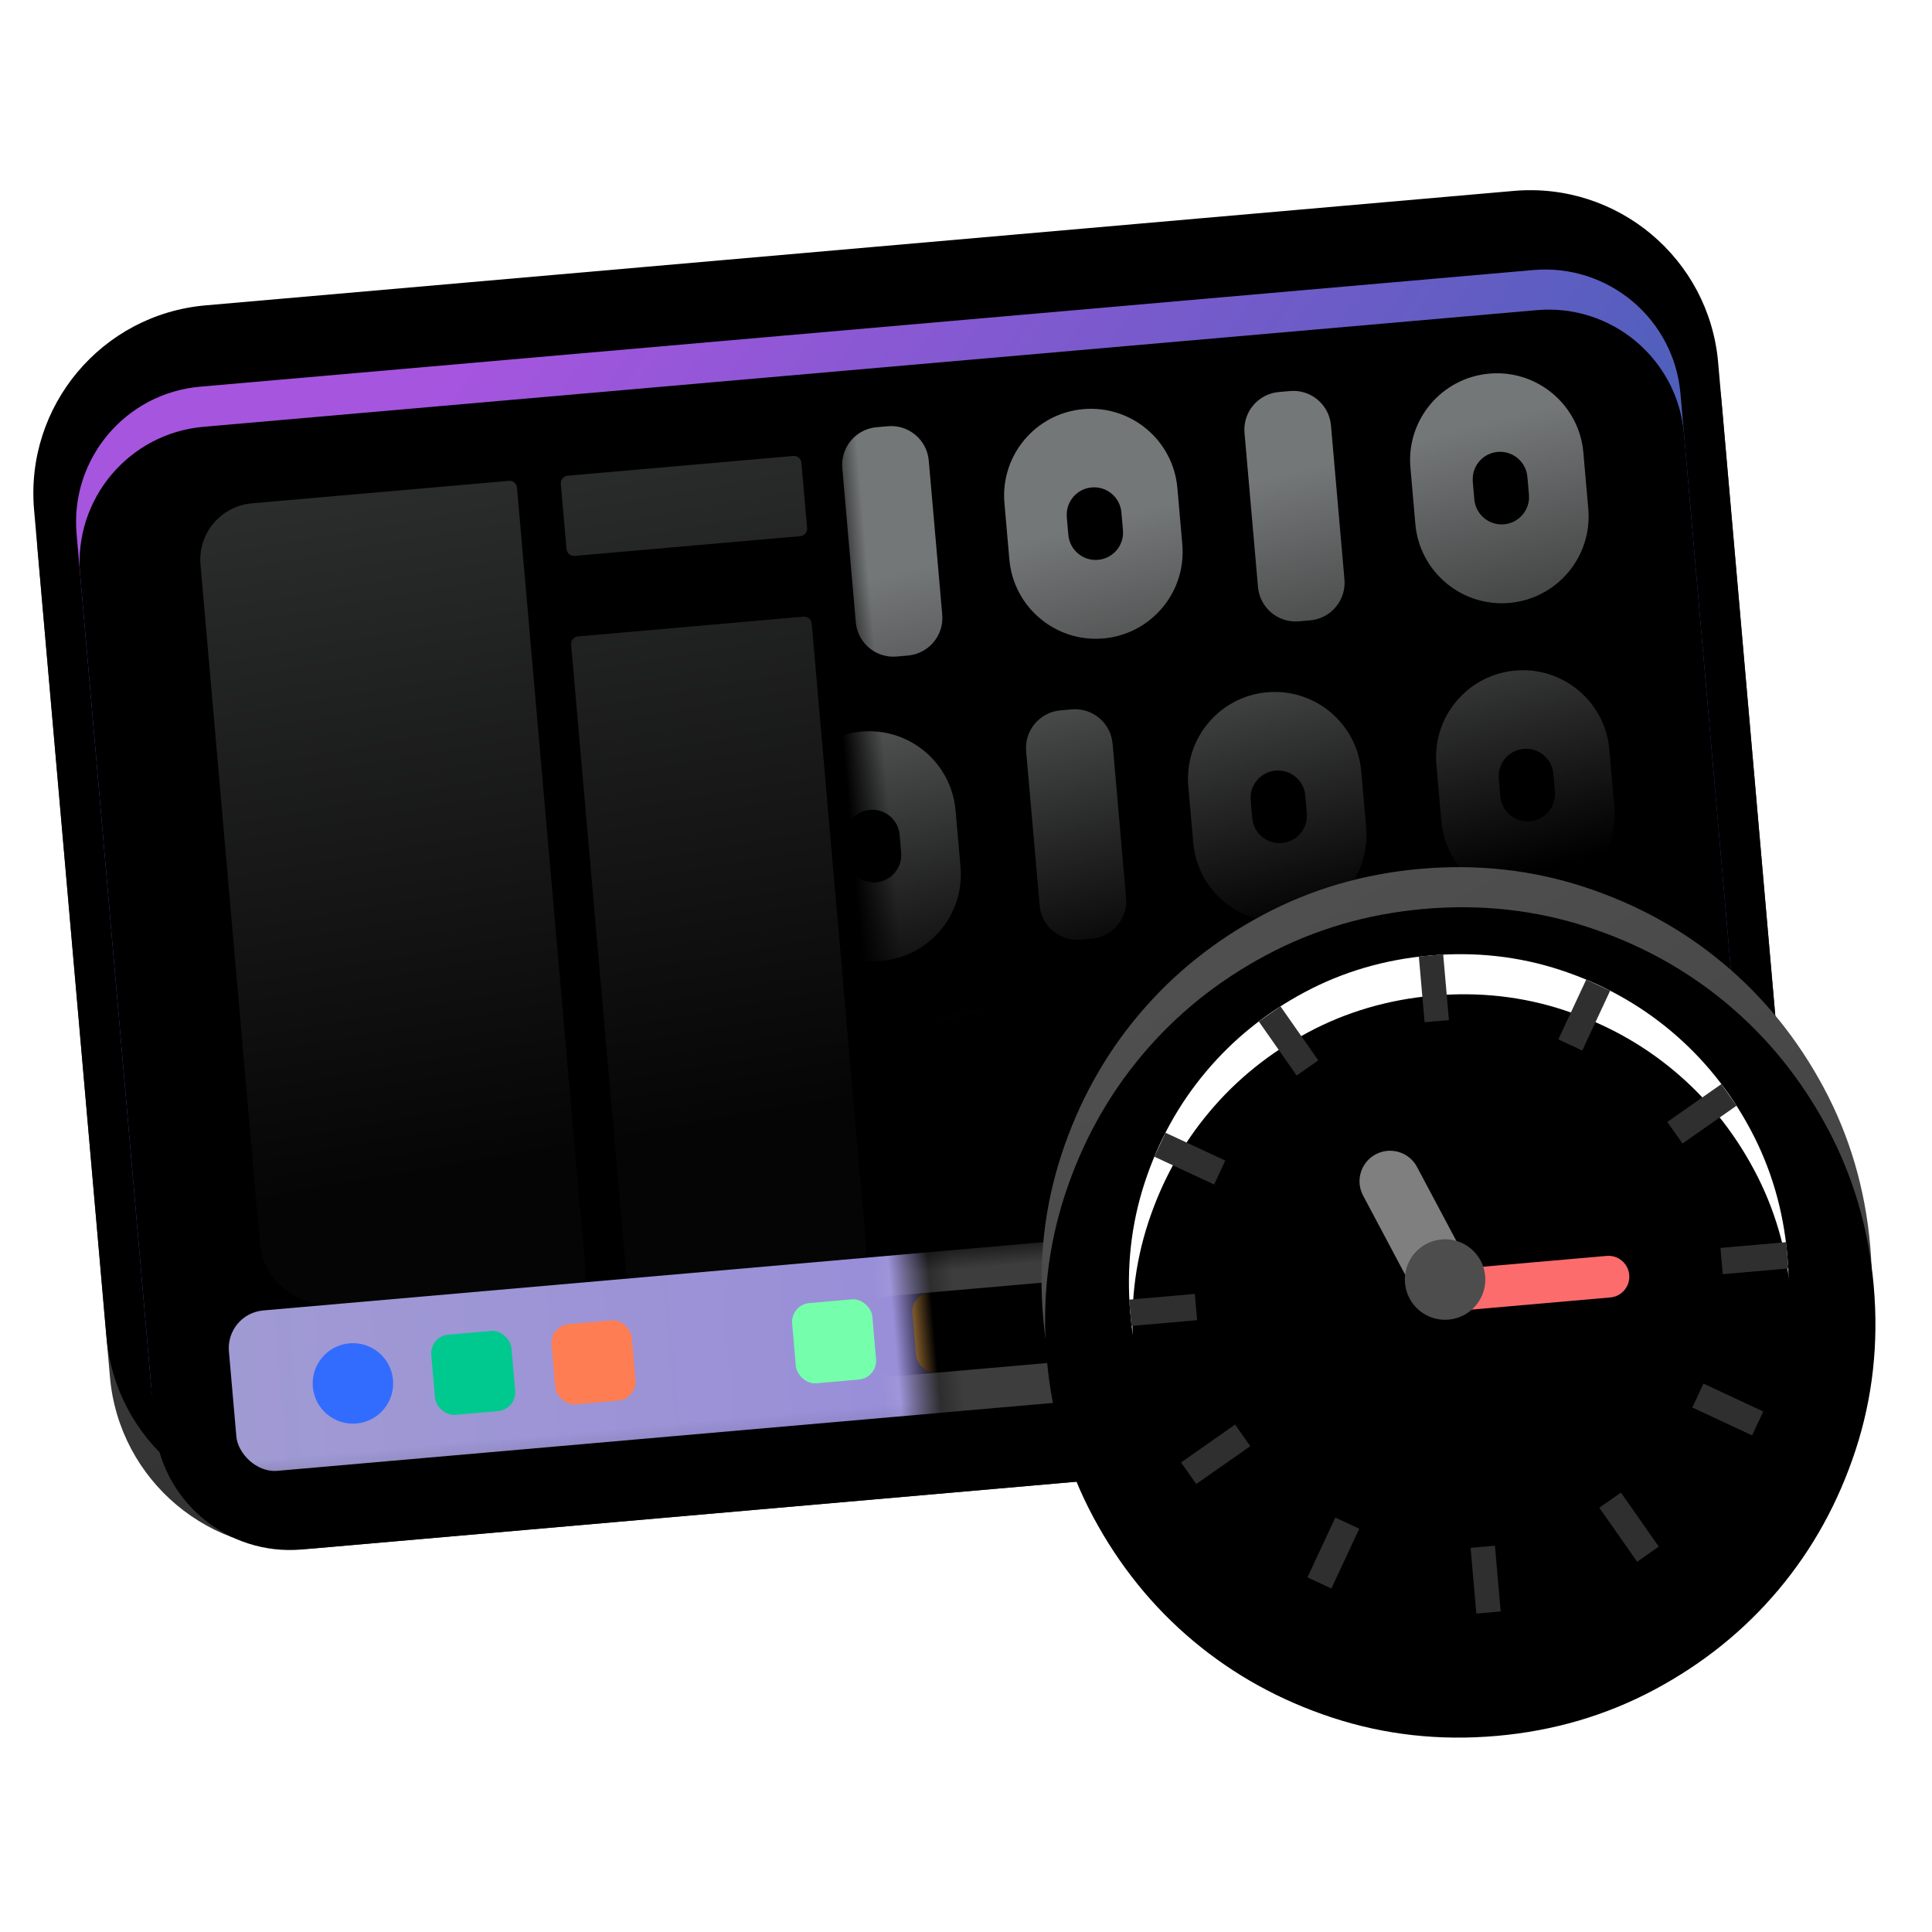 <svg xmlns="http://www.w3.org/2000/svg" xmlns:xlink="http://www.w3.org/1999/xlink" width="48" height="48" viewBox="0 0 48 48">
  <defs>
    <filter id="dde-log-viewer48-a" width="141.3%" height="150%" x="-14.1%" y="-17.1%" filterUnits="objectBoundingBox">
      <feOffset dy="1" in="SourceAlpha" result="shadowOffsetOuter1"/>
      <feGaussianBlur in="shadowOffsetOuter1" result="shadowBlurOuter1" stdDeviation="1"/>
      <feComposite in="shadowBlurOuter1" in2="SourceAlpha" operator="out" result="shadowBlurOuter1"/>
      <feColorMatrix in="shadowBlurOuter1" result="shadowMatrixOuter1" values="0 0 0 0 0   0 0 0 0 0   0 0 0 0 0  0 0 0 0.2 0"/>
      <feMerge>
        <feMergeNode in="shadowMatrixOuter1"/>
        <feMergeNode in="SourceGraphic"/>
      </feMerge>
    </filter>
    <linearGradient id="dde-log-viewer48-b" x1="39.599%" x2="75.302%" y1="24.49%" y2="75.51%">
      <stop offset="0%" stop-color="#3C3C3C"/>
      <stop offset="100%" stop-color="#2E2E2E"/>
    </linearGradient>
    <path id="dde-log-viewer48-c" d="M5.617,0.111 L38.242,0.111 C40.831,0.111 42.93,2.21 42.93,4.799 L42.93,25.424 C42.93,28.013 40.831,30.111 38.242,30.111 L5.617,30.111 C3.028,30.111 0.93,28.013 0.93,25.424 L0.93,4.799 C0.93,2.21 3.028,0.111 5.617,0.111 Z"/>
    <filter id="dde-log-viewer48-d" width="102.4%" height="103.3%" x="-1.2%" y="-1.7%" filterUnits="objectBoundingBox">
      <feOffset dy="-1" in="SourceAlpha" result="shadowOffsetInner1"/>
      <feComposite in="shadowOffsetInner1" in2="SourceAlpha" k2="-1" k3="1" operator="arithmetic" result="shadowInnerInner1"/>
      <feColorMatrix in="shadowInnerInner1" values="0 0 0 0 0   0 0 0 0 0   0 0 0 0 0  0 0 0 0.12 0"/>
    </filter>
    <linearGradient id="dde-log-viewer48-f" x1="9.857%" x2="93.144%" y1="25.5%" y2="74.5%">
      <stop offset="0%" stop-color="#A655DF"/>
      <stop offset="100%" stop-color="#2F63AE"/>
    </linearGradient>
    <path id="dde-log-viewer48-e" d="M3.992,0.799 L37.242,0.799 C39.106,0.799 40.617,2.31 40.617,4.174 L40.617,25.424 C40.617,27.288 39.106,28.799 37.242,28.799 L3.992,28.799 C2.128,28.799 0.617,27.288 0.617,25.424 L0.617,4.174 C0.617,2.31 2.128,0.799 3.992,0.799 Z"/>
    <filter id="dde-log-viewer48-g" width="105%" height="107.1%" x="-2.5%" y="-3.6%" filterUnits="objectBoundingBox">
      <feGaussianBlur in="SourceAlpha" result="shadowBlurInner1" stdDeviation=".5"/>
      <feOffset dy="1" in="shadowBlurInner1" result="shadowOffsetInner1"/>
      <feComposite in="shadowOffsetInner1" in2="SourceAlpha" k2="-1" k3="1" operator="arithmetic" result="shadowInnerInner1"/>
      <feColorMatrix in="shadowInnerInner1" values="0 0 0 0 0   0 0 0 0 0   0 0 0 0 0  0 0 0 0.403 0"/>
    </filter>
    <rect id="dde-log-viewer48-i" width="18" height="28" x="0" y="0"/>
    <linearGradient id="dde-log-viewer48-k" x1="0%" x2="100%" y1="50%" y2="50%">
      <stop offset="0%" stop-color="#A09AD3"/>
      <stop offset="49.618%" stop-color="#988DD9"/>
      <stop offset="100%" stop-color="#1654D2"/>
    </linearGradient>
    <rect id="dde-log-viewer48-l" width="17" height="5" x=".43" y=".018" rx=".094"/>
    <path id="dde-log-viewer48-n" d="M0,0 L20.531,0 L20.531,19.312 C20.531,21.901 18.433,24 15.844,24 L0,24 L0,24 L0,0 Z"/>
    <linearGradient id="dde-log-viewer48-o" x1="50%" x2="62.308%" y1="14.936%" y2="67.002%">
      <stop offset="0%" stop-color="#F7FEFF" stop-opacity=".839"/>
      <stop offset="100%" stop-color="#FFF" stop-opacity="0"/>
    </linearGradient>
    <linearGradient id="dde-log-viewer48-q" x1="50%" x2="57.01%" y1="-17.393%" y2="82.678%">
      <stop offset="0%" stop-color="#F7FEFF" stop-opacity=".47"/>
      <stop offset="100%" stop-color="#FFF" stop-opacity=".05"/>
    </linearGradient>
    <filter id="dde-log-viewer48-r" width="176.2%" height="176.2%" x="-38.1%" y="-38.1%" filterUnits="objectBoundingBox">
      <feOffset dy="-1" in="SourceAlpha" result="shadowOffsetOuter1"/>
      <feGaussianBlur in="shadowOffsetOuter1" result="shadowBlurOuter1" stdDeviation="1.5"/>
      <feColorMatrix in="shadowBlurOuter1" result="shadowMatrixOuter1" values="0 0 0 0 0   0 0 0 0 0   0 0 0 0 0  0 0 0 0.156 0"/>
      <feMerge>
        <feMergeNode in="shadowMatrixOuter1"/>
        <feMergeNode in="SourceGraphic"/>
      </feMerge>
    </filter>
    <linearGradient id="dde-log-viewer48-s" x1="31.195%" x2="74.285%" y1="4.862%" y2="92.47%">
      <stop offset="0%" stop-color="#4F4F4F"/>
      <stop offset="100%" stop-color="#3F3F3F"/>
    </linearGradient>
    <path id="dde-log-viewer48-t" d="M6.294,0.806 C5.039,1.343 3.944,2.078 3.011,3.011 C2.078,3.944 1.343,5.039 0.806,6.294 C0.269,7.55 0,8.889 0,10.312 C0,11.736 0.269,13.075 0.806,14.331 C1.343,15.586 2.078,16.681 3.011,17.614 C3.944,18.547 5.039,19.282 6.294,19.819 C7.55,20.356 8.889,20.625 10.312,20.625 C11.736,20.625 13.075,20.356 14.331,19.819 C15.586,19.282 16.681,18.547 17.614,17.614 C18.547,16.681 19.282,15.586 19.819,14.331 C20.356,13.075 20.625,11.736 20.625,10.312 C20.625,8.889 20.356,7.55 19.819,6.294 C19.282,5.039 18.547,3.944 17.614,3.011 C16.681,2.078 15.586,1.343 14.331,0.806 C13.075,0.269 11.736,0 10.312,0 C8.889,0 7.55,0.269 6.294,0.806 Z"/>
    <filter id="dde-log-viewer48-u" width="104.8%" height="104.8%" x="-2.4%" y="-2.4%" filterUnits="objectBoundingBox">
      <feOffset dy="1" in="SourceAlpha" result="shadowOffsetInner1"/>
      <feComposite in="shadowOffsetInner1" in2="SourceAlpha" k2="-1" k3="1" operator="arithmetic" result="shadowInnerInner1"/>
      <feColorMatrix in="shadowInnerInner1" values="0 0 0 0 1   0 0 0 0 1   0 0 0 0 1  0 0 0 0.113 0"/>
    </filter>
    <path id="dde-log-viewer48-v" d="M10.36,2.166 C9.229,2.166 8.165,2.379 7.167,2.806 C6.169,3.233 5.3,3.817 4.559,4.559 C3.817,5.3 3.233,6.169 2.806,7.167 C2.379,8.165 2.166,9.229 2.166,10.36 C2.166,11.49 2.379,12.555 2.806,13.552 C3.233,14.55 3.817,15.419 4.559,16.161 C5.3,16.902 6.169,17.486 7.167,17.913 C8.165,18.34 9.229,18.553 10.36,18.553 C11.49,18.553 12.555,18.34 13.552,17.913 C14.55,17.486 15.419,16.902 16.161,16.161 C16.902,15.419 17.486,14.55 17.913,13.552 C18.34,12.555 18.553,11.49 18.553,10.36 C18.553,9.229 18.34,8.165 17.913,7.167 C17.486,6.169 16.902,5.3 16.161,4.559 C15.419,3.817 14.55,3.233 13.552,2.806 C12.555,2.379 11.49,2.166 10.36,2.166 L10.36,2.166 Z"/>
    <filter id="dde-log-viewer48-w" width="106.1%" height="106.1%" x="-3.1%" y="-3.1%" filterUnits="objectBoundingBox">
      <feOffset dy="1" in="SourceAlpha" result="shadowOffsetInner1"/>
      <feComposite in="shadowOffsetInner1" in2="SourceAlpha" k2="-1" k3="1" operator="arithmetic" result="shadowInnerInner1"/>
      <feColorMatrix in="shadowInnerInner1" values="0 0 0 0 0   0 0 0 0 0   0 0 0 0 0  0 0 0 0.08 0"/>
    </filter>
    <path id="dde-log-viewer48-y" d="M7.475,7.886 L10.357,7.886 C10.775,7.886 11.115,8.225 11.115,8.644 C11.115,9.063 10.775,9.403 10.357,9.403 L7.475,9.403 L7.475,9.403 L7.475,7.886 Z"/>
    <filter id="dde-log-viewer48-x" width="127.5%" height="231.9%" x="-13.7%" y="-33%" filterUnits="objectBoundingBox">
      <feOffset dy="1" in="SourceAlpha" result="shadowOffsetOuter1"/>
      <feColorMatrix in="shadowOffsetOuter1" values="0 0 0 0 0   0 0 0 0 0   0 0 0 0 0  0 0 0 0.096 0"/>
    </filter>
    <path id="dde-log-viewer48-A" d="M9.418,9.983 L14.08,9.983 C14.366,9.983 14.598,10.215 14.598,10.501 C14.598,10.787 14.366,11.019 14.08,11.019 L9.655,11.019 L9.655,11.019 L9.418,9.983 Z"/>
    <filter id="dde-log-viewer48-z" width="119.3%" height="293.1%" x="-9.7%" y="-48.3%" filterUnits="objectBoundingBox">
      <feOffset dy="1" in="SourceAlpha" result="shadowOffsetOuter1"/>
      <feColorMatrix in="shadowOffsetOuter1" values="0 0 0 0 0   0 0 0 0 0   0 0 0 0 0  0 0 0 0.08 0"/>
    </filter>
  </defs>
  <g fill="none" fill-rule="evenodd" filter="url(#dde-log-viewer48-a)" transform="rotate(-5 90.972 9.687)">
    <use fill="url(#dde-log-viewer48-b)" xlink:href="#dde-log-viewer48-c"/>
    <use fill="#000" filter="url(#dde-log-viewer48-d)" xlink:href="#dde-log-viewer48-c"/>
    <g transform="translate(1.313 .313)">
      <mask id="dde-log-viewer48-h" fill="#fff">
        <use xlink:href="#dde-log-viewer48-e"/>
      </mask>
      <use fill="url(#dde-log-viewer48-f)" xlink:href="#dde-log-viewer48-e"/>
      <use fill="#000" filter="url(#dde-log-viewer48-g)" xlink:href="#dde-log-viewer48-e"/>
      <g mask="url(#dde-log-viewer48-h)">
        <g transform="translate(1.617 2.799)">
          <mask id="dde-log-viewer48-j" fill="#fff">
            <use xlink:href="#dde-log-viewer48-i"/>
          </mask>
          <g mask="url(#dde-log-viewer48-j)">
            <g transform="translate(1 21)">
              <rect width="38" height="4" fill="url(#dde-log-viewer48-k)" rx=".938"/>
              <rect width="2" height="2" x="5" y="1" fill="#00C98F" rx=".469"/>
              <rect width="2" height="2" x="14" y="1" fill="#75FFAC" rx=".469"/>
              <rect width="2" height="2" x="8" y="1" fill="#FF7D52" rx=".469"/>
              <rect width="2" height="2" x="17" y="1" fill="#FFB656" rx=".469"/>
              <rect width="2" height="2" x="23" y="1" fill="#FF796E" rx=".469"/>
              <rect width="2" height="2" x="31" y="1" fill="#000" fill-opacity=".3" rx=".469"/>
              <rect width="2" height="2" x="28" y="1" fill="#000" fill-opacity=".3" rx=".469"/>
              <rect width="2" height="2" x="34" y="1" fill="#000" fill-opacity=".3" rx=".469"/>
              <circle cx="3" cy="2" r="1" fill="#326CFF"/>
              <circle cx="21" cy="2" r="1" fill="#482AC5"/>
            </g>
          </g>
        </g>
      </g>
    </g>
    <g opacity=".3" transform="translate(20.5 24.094)">
      <mask id="dde-log-viewer48-m" fill="#fff">
        <use xlink:href="#dde-log-viewer48-l"/>
      </mask>
      <g stroke="#FFF" mask="url(#dde-log-viewer48-m)" opacity=".797">
        <rect width="23" height="3" x="1.367" y=".955" rx=".938" transform="translate(-2.438 -.438)"/>
      </g>
    </g>
    <g transform="translate(20.93 .111)">
      <mask id="dde-log-viewer48-p" fill="#fff">
        <use xlink:href="#dde-log-viewer48-n"/>
      </mask>
      <g fill="url(#dde-log-viewer48-o)" mask="url(#dde-log-viewer48-p)" opacity=".56">
        <path d="M2.156,14.906 C3.347,14.906 4.312,15.872 4.312,17.062 L4.312,18.469 C4.312,19.66 3.347,20.625 2.156,20.625 C0.965,20.625 3.25446325e-15,19.66 3.55271368e-15,18.469 L3.55271368e-15,17.062 C3.4068749e-15,15.872 0.965,14.906 2.156,14.906 Z M18.469,14.906 C19.66,14.906 20.625,15.872 20.625,17.062 L20.625,18.469 C20.625,19.66 19.66,20.625 18.469,20.625 C17.278,20.625 16.312,19.66 16.312,18.469 L16.312,17.062 C16.312,15.872 17.278,14.906 18.469,14.906 Z M7.406,14.625 C7.924,14.625 8.344,15.045 8.344,15.562 L8.344,19.406 C8.344,19.924 7.924,20.344 7.406,20.344 L7.125,20.344 C6.607,20.344 6.188,19.924 6.188,19.406 L6.188,15.562 C6.188,15.045 6.607,14.625 7.125,14.625 L7.406,14.625 Z M23.625,14.625 C24.143,14.625 24.562,15.045 24.562,15.562 L24.562,19.406 C24.562,19.924 24.143,20.344 23.625,20.344 L23.344,20.344 C22.826,20.344 22.406,19.924 22.406,19.406 L22.406,15.562 C22.406,15.045 22.826,14.625 23.344,14.625 L23.625,14.625 Z M27.656,14.625 C28.174,14.625 28.594,15.045 28.594,15.562 L28.594,19.406 C28.594,19.924 28.174,20.344 27.656,20.344 L27.375,20.344 C26.857,20.344 26.438,19.924 26.438,19.406 L26.438,15.562 C26.438,15.045 26.857,14.625 27.375,14.625 L27.656,14.625 Z M12.281,14.625 C13.472,14.625 14.438,15.59 14.438,16.781 L14.438,18.188 C14.438,19.378 13.472,20.344 12.281,20.344 C11.09,20.344 10.125,19.378 10.125,18.188 L10.125,16.781 C10.125,15.59 11.09,14.625 12.281,14.625 Z M2.194,16.863 C1.852,16.863 1.569,17.115 1.521,17.443 L1.513,17.544 L1.513,17.988 C1.513,18.364 1.818,18.669 2.194,18.669 C2.536,18.669 2.819,18.417 2.868,18.088 L2.875,17.988 L2.875,17.544 C2.875,17.168 2.57,16.863 2.194,16.863 Z M18.507,16.863 C18.165,16.863 17.882,17.115 17.833,17.443 L17.826,17.544 L17.826,17.988 C17.826,18.364 18.131,18.669 18.507,18.669 C18.848,18.669 19.131,18.417 19.18,18.088 L19.188,17.988 L19.188,17.544 C19.188,17.168 18.883,16.863 18.507,16.863 Z M12.319,16.581 C11.977,16.581 11.694,16.833 11.646,17.162 L11.638,17.262 L11.638,17.706 C11.638,18.082 11.943,18.387 12.319,18.387 C12.661,18.387 12.944,18.135 12.993,17.807 L13,17.706 L13,17.262 C13,16.886 12.695,16.581 12.319,16.581 Z M10.125,7.5 C11.316,7.5 12.281,8.465 12.281,9.656 L12.281,11.062 C12.281,12.253 11.316,13.219 10.125,13.219 C8.934,13.219 7.969,12.253 7.969,11.062 L7.969,9.656 C7.969,8.465 8.934,7.5 10.125,7.5 Z M1.219,7.406 C1.737,7.406 2.156,7.826 2.156,8.344 L2.156,12.188 C2.156,12.705 1.737,13.125 1.219,13.125 L0.938,13.125 C0.42,13.125 6.34081642e-17,12.705 0,12.188 L0,8.344 C-6.34081642e-17,7.826 0.42,7.406 0.938,7.406 L1.219,7.406 Z M5.25,7.406 C5.768,7.406 6.188,7.826 6.188,8.344 L6.188,12.188 C6.188,12.705 5.768,13.125 5.25,13.125 L4.969,13.125 C4.451,13.125 4.031,12.705 4.031,12.188 L4.031,8.344 C4.031,7.826 4.451,7.406 4.969,7.406 L5.25,7.406 Z M15.375,7.406 C15.893,7.406 16.312,7.826 16.312,8.344 L16.312,12.188 C16.312,12.705 15.893,13.125 15.375,13.125 L15.094,13.125 C14.576,13.125 14.156,12.705 14.156,12.188 L14.156,8.344 C14.156,7.826 14.576,7.406 15.094,7.406 L15.375,7.406 Z M26.438,7.406 C27.628,7.406 28.594,8.372 28.594,9.562 L28.594,10.969 C28.594,12.16 27.628,13.125 26.438,13.125 C25.247,13.125 24.281,12.16 24.281,10.969 L24.281,9.562 C24.281,8.372 25.247,7.406 26.438,7.406 Z M20.25,7.406 C21.441,7.406 22.406,8.372 22.406,9.562 L22.406,10.969 C22.406,12.16 21.441,13.125 20.25,13.125 C19.059,13.125 18.094,12.16 18.094,10.969 L18.094,9.562 C18.094,8.372 19.059,7.406 20.25,7.406 Z M10.163,9.456 C9.821,9.456 9.538,9.708 9.489,10.037 L9.482,10.137 L9.482,10.581 C9.482,10.957 9.787,11.262 10.163,11.262 C10.505,11.262 10.788,11.01 10.836,10.682 L10.844,10.581 L10.844,10.137 C10.844,9.761 10.539,9.456 10.163,9.456 Z M26.475,9.363 C26.133,9.363 25.85,9.615 25.802,9.943 L25.794,10.044 L25.794,10.488 C25.794,10.864 26.099,11.169 26.475,11.169 C26.817,11.169 27.1,10.917 27.149,10.588 L27.156,10.488 L27.156,10.044 C27.156,9.668 26.851,9.363 26.475,9.363 Z M20.288,9.363 C19.946,9.363 19.663,9.615 19.614,9.943 L19.607,10.044 L19.607,10.488 C19.607,10.864 19.912,11.169 20.288,11.169 C20.63,11.169 20.913,10.917 20.961,10.588 L20.969,10.488 L20.969,10.044 C20.969,9.668 20.664,9.363 20.288,9.363 Z M1.219,0 C1.737,-2.06134549e-16 2.156,0.42 2.156,0.938 L2.156,4.781 C2.156,5.299 1.737,5.719 1.219,5.719 L0.938,5.719 C0.42,5.719 6.34081642e-17,5.299 0,4.781 L0,0.938 C-6.34081642e-17,0.42 0.42,-1.59100562e-17 0.938,0 L1.219,0 Z M11.438,0 C11.955,-2.06134549e-16 12.375,0.42 12.375,0.938 L12.375,4.781 C12.375,5.299 11.955,5.719 11.438,5.719 L11.156,5.719 C10.638,5.719 10.219,5.299 10.219,4.781 L10.219,0.938 C10.219,0.42 10.638,-1.59100562e-17 11.156,0 L11.438,0 Z M21.469,0 C21.987,-2.06134549e-16 22.406,0.42 22.406,0.938 L22.406,4.781 C22.406,5.299 21.987,5.719 21.469,5.719 L21.188,5.719 C20.67,5.719 20.25,5.299 20.25,4.781 L20.25,0.938 C20.25,0.42 20.67,-1.59100562e-17 21.188,0 L21.469,0 Z M6.094,0 C7.285,-2.18758166e-16 8.25,0.965 8.25,2.156 L8.25,3.562 C8.25,4.753 7.285,5.719 6.094,5.719 C4.903,5.719 3.938,4.753 3.938,3.562 L3.938,2.156 C3.938,0.965 4.903,2.18758166e-16 6.094,0 Z M16.312,0 C17.503,-2.18758166e-16 18.469,0.965 18.469,2.156 L18.469,3.562 C18.469,4.753 17.503,5.719 16.312,5.719 C15.122,5.719 14.156,4.753 14.156,3.562 L14.156,2.156 C14.156,0.965 15.122,2.18758166e-16 16.312,0 Z M26.438,0 C27.628,-2.18758166e-16 28.594,0.965 28.594,2.156 L28.594,3.562 C28.594,4.753 27.628,5.719 26.438,5.719 C25.247,5.719 24.281,4.753 24.281,3.562 L24.281,2.156 C24.281,0.965 25.247,2.18758166e-16 26.438,0 Z M6.132,1.956 C5.79,1.956 5.507,2.208 5.458,2.537 L5.451,2.637 L5.451,3.081 C5.451,3.457 5.756,3.762 6.132,3.762 C6.473,3.762 6.756,3.51 6.805,3.182 L6.812,3.081 L6.812,2.637 C6.812,2.261 6.508,1.956 6.132,1.956 Z M16.35,1.956 C16.008,1.956 15.725,2.208 15.677,2.537 L15.669,2.637 L15.669,3.081 C15.669,3.457 15.974,3.762 16.35,3.762 C16.692,3.762 16.975,3.51 17.024,3.182 L17.031,3.081 L17.031,2.637 C17.031,2.261 16.726,1.956 16.35,1.956 Z M26.475,1.956 C26.133,1.956 25.85,2.208 25.802,2.537 L25.794,2.637 L25.794,3.081 C25.794,3.457 26.099,3.762 26.475,3.762 C26.817,3.762 27.1,3.51 27.149,3.182 L27.156,3.081 L27.156,2.637 C27.156,2.261 26.851,1.956 26.475,1.956 Z" transform="translate(-10.125 3.469)"/>
      </g>
    </g>
    <path fill="url(#dde-log-viewer48-q)" d="M12.742,4.111 C12.846,4.111 12.93,4.195 12.93,4.299 L12.93,23.924 C12.93,24.027 12.846,24.111 12.742,24.111 L6.617,24.111 C5.685,24.111 4.93,23.356 4.93,22.424 L4.93,5.518 C4.93,4.741 5.559,4.111 6.336,4.111 L12.742,4.111 Z M19.742,8.111 C19.846,8.111 19.93,8.195 19.93,8.299 L19.93,23.924 C19.93,24.027 19.846,24.111 19.742,24.111 L14.117,24.111 C14.014,24.111 13.93,24.027 13.93,23.924 L13.93,8.299 C13.93,8.195 14.014,8.111 14.117,8.111 L19.742,8.111 Z M19.836,4.111 C19.939,4.111 20.023,4.195 20.023,4.299 L20.023,5.924 C20.023,6.027 19.939,6.111 19.836,6.111 L14.211,6.111 C14.107,6.111 14.023,6.027 14.023,5.924 L14.023,4.299 C14.023,4.195 14.107,4.111 14.211,4.111 L19.836,4.111 Z" opacity=".423"/>
    <g filter="url(#dde-log-viewer48-r)" transform="translate(24.156 16.688)">
      <use fill="url(#dde-log-viewer48-s)" xlink:href="#dde-log-viewer48-t"/>
      <use fill="#000" filter="url(#dde-log-viewer48-u)" xlink:href="#dde-log-viewer48-t"/>
      <use fill="#FFF" xlink:href="#dde-log-viewer48-v"/>
      <use fill="#000" filter="url(#dde-log-viewer48-w)" xlink:href="#dde-log-viewer48-v"/>
      <path fill="#2F2F2F" d="M10.687,16.914 L10.687,18.553 L10.08,18.553 L10.08,16.914 L10.687,16.914 Z M13.921,15.872 L14.74,17.291 L14.173,17.619 L13.353,16.2 L13.921,15.872 Z M6.798,15.872 L7.366,16.2 L6.547,17.619 L5.979,17.291 L6.798,15.872 Z M16.2,13.353 L17.619,14.173 L17.291,14.74 L15.872,13.921 L16.2,13.353 Z M4.519,13.353 L4.847,13.921 L3.428,14.74 L3.1,14.173 L4.519,13.353 Z M18.553,10.032 L18.553,10.687 L16.914,10.687 L16.914,10.032 L18.553,10.032 Z M3.805,10.032 L3.805,10.687 L2.166,10.687 L2.166,10.032 L3.805,10.032 Z M17.291,5.979 L17.619,6.547 L16.2,7.366 L15.872,6.798 L17.291,5.979 Z M3.428,5.979 L4.847,6.798 L4.519,7.366 L3.1,6.547 L3.428,5.979 Z M14.173,3.1 L14.74,3.428 L13.921,4.847 L13.353,4.519 L14.173,3.1 Z M6.547,3.1 L7.366,4.519 L6.798,4.847 L5.979,3.428 L6.547,3.1 Z M10.687,2.166 L10.687,3.805 L10.08,3.805 L10.08,2.166 L10.687,2.166 Z"/>
      <g transform="rotate(-113 9.295 8.644)">
        <use fill="#000" filter="url(#dde-log-viewer48-x)" xlink:href="#dde-log-viewer48-y"/>
        <use fill="#7F7F7F" xlink:href="#dde-log-viewer48-y"/>
      </g>
      <use fill="#000" filter="url(#dde-log-viewer48-z)" xlink:href="#dde-log-viewer48-A"/>
      <use fill="#FD6C6C" xlink:href="#dde-log-viewer48-A"/>
      <circle cx="10.03" cy="10.218" r="1" fill="#4D4D4D"/>
    </g>
  </g>
</svg>
